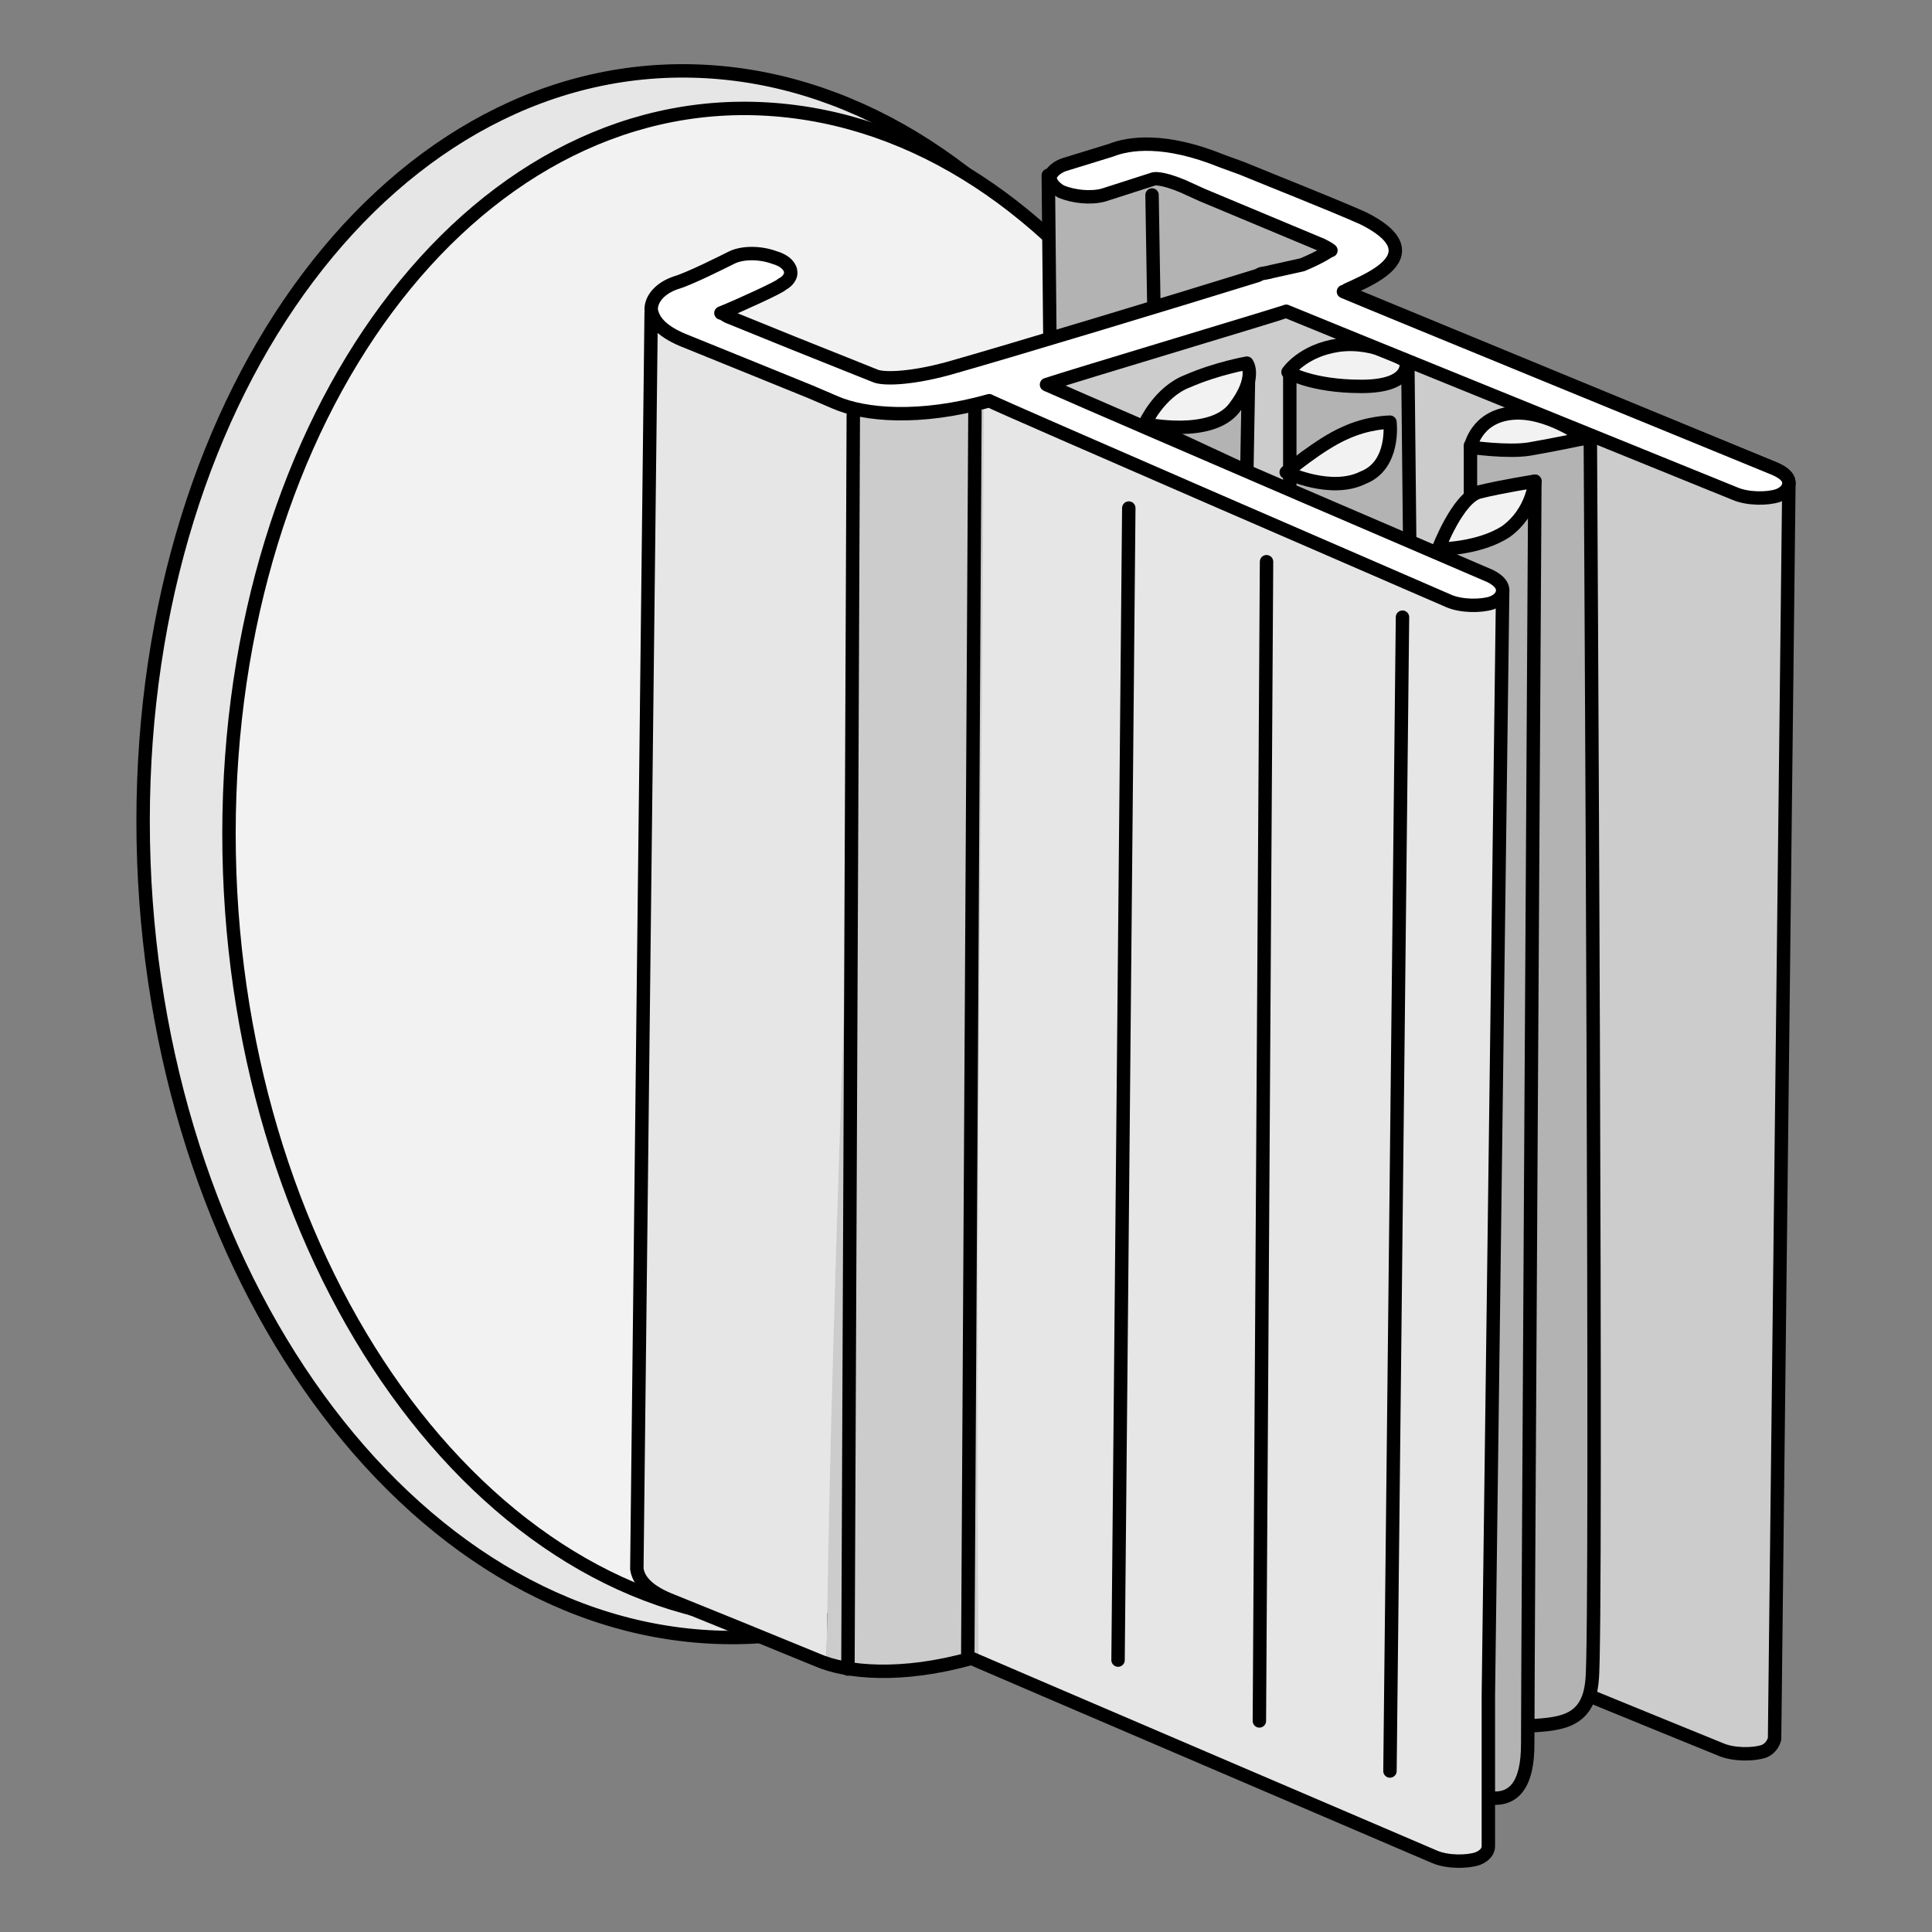 <?xml version="1.0" encoding="utf-8"?>
<!-- Generator: Adobe Illustrator 21.1.0, SVG Export Plug-In . SVG Version: 6.00 Build 0)  -->
<svg version="1.1" id="Layer_1" xmlns="http://www.w3.org/2000/svg" xmlns:xlink="http://www.w3.org/1999/xlink" x="0px" y="0px"
	 width="108px" height="108px" viewBox="0 0 108 108" style="enable-background:new 0 0 108 108;" xml:space="preserve">
<rect x="0" y="0" width="108" height="108" fill="#808080" stroke="none"/>
<style type="text/css">
	.st0{fill:#E6E6E6;stroke:#000000;stroke-width:0.75;stroke-linecap:round;stroke-linejoin:round;stroke-miterlimit:10;}
	.st1{fill:#F2F2F2;stroke:#000000;stroke-width:0.75;stroke-linecap:round;stroke-linejoin:round;stroke-miterlimit:10;}
	.st2{fill:#B3B3B3;stroke:#000000;stroke-width:0.75;stroke-linecap:round;stroke-linejoin:round;stroke-miterlimit:10;}
	.st3{fill:#FFFFFF;stroke:#000000;stroke-width:0.75;stroke-linecap:round;stroke-linejoin:round;stroke-miterlimit:10;}
	.st4{fill:#CCCCCC;stroke:#000000;stroke-width:0.75;stroke-linecap:round;stroke-linejoin:round;stroke-miterlimit:10;}
	.st5{fill:#E6E6E6;}
	.st6{fill:#CCCCCC;}
	.st7{fill:none;stroke:#000000;stroke-width:0.75;stroke-linecap:round;stroke-linejoin:round;stroke-miterlimit:10;}
</style>
<g>
	<path class="st0" d="M71.1,49.5c0,24.2-14.1,43-31.5,42C22.1,90.5,8,70.1,8,45.9S22.1,3,39.5,4C56.9,5,71.1,25.4,71.1,49.5z"/>
	<path class="st1" d="M73,50.1c0,23.3-13.5,41.5-30.1,40.5c-16.6-1-30.1-20.6-30.1-44c0-23.3,13.5-41.5,30.1-40.5
		C59.6,7.1,73,26.8,73,50.1z"/>
	<path class="st2" d="M58.7,20L58.6,9.8c0,0,3.9-1.4,5.3-1.3c1.4,0.1,11.3,4.7,11.3,4.7s0.5,1.8-1.4,2.6C71.8,16.6,58.7,20,58.7,20z
		"/>
	<line class="st3" x1="64.4" y1="10.9" x2="64.5" y2="17"/>
	<path class="st4" d="M72,15.9l-16.2,5.1l22.8,69.5l5.6,2.4c6.1,2.5,12,4.9,12,4.9c0.7,0.3,1.8,0.3,2.4,0.1c0.5-0.2,0.6-0.7,0.6-0.7
		L100,27c0,0,0,0,0,0c0-0.2-0.1-0.5-0.8-0.8l-24-9.9L72,15.9z"/>
	<polyline class="st2" points="69.7,26.3 69.8,20.7 64,23.7 69.6,26.3 69.7,26.3 	"/>
	<polyline class="st2" points="78.8,30 78.7,20.4 72.1,20.9 72.1,27.1 	"/>
	<path class="st2" d="M82.2,27.7l0-2.8l6.7-0.4c0,0,0.4,66.9,0.1,69.4c-0.2,2.5-1.9,2.5-4,2.6L82.2,27.7z"/>
	<path class="st2" d="M81,99.7c1.5,0.7,4.4,2.2,4.4-2.2c0-4.4,0.4-70.6,0.4-70.6l-6,4.2"/>
	<path class="st5" d="M36.4,17.5c0,0-0.8,69.6-0.8,70.2c0.1,0.7,0.7,1.3,2,1.8c0,0,3.7,1.5,3.7,1.5l4.4,1.8c0.2,0.1,0.3,0.1,0.5,0.2
		c0.3-23.7,1.6-47.3,1.8-71.1L36.4,17.5z"/>
	<path class="st6" d="M55.1,21.5l-5.3,1L48,21.8c-0.2,23.9-1.5,47.5-1.8,71.1c1.7,0.6,4.6,0.7,8.1-0.3c0,0,0.2,0.1,0.5,0.2
		C54.6,69,54.9,45.4,55.1,21.5z"/>
	<path class="st5" d="M84,33L55.3,21.5l-0.3,0.1c-0.1,23.9-0.5,47.5-0.3,71.4c3.5,1.5,25.5,10.9,25.5,10.9c0.7,0.3,1.8,0.3,2.4,0.1
		c0.5-0.2,0.6-0.5,0.6-0.7v0c0-0.1,0-3.6,0-8.4L84,33z"/>
	<path class="st7" d="M49.8,22.5l-13.4-5c0,0-0.8,69.6-0.8,70.2c0.1,0.7,0.7,1.3,2,1.8c0,0,3.7,1.5,3.7,1.5l4.4,1.8
		c1.6,0.7,4.7,1,8.6-0.1c0.2,0.1,25.9,11.1,25.9,11.1c0.7,0.3,1.8,0.3,2.4,0.1c0.5-0.2,0.6-0.5,0.6-0.7v0c0-0.1,0-3.6,0-8.4L84,33
		L55.3,21.5L49.8,22.5z"/>
	<line class="st3" x1="47.7" y1="23.2" x2="47.4" y2="93.3"/>
	<line class="st3" x1="54.1" y1="92.4" x2="54.5" y2="23"/>
	<line class="st3" x1="63.1" y1="28.4" x2="62.5" y2="92.8"/>
	<line class="st3" x1="70.4" y1="96.2" x2="70.8" y2="31.4"/>
	<line class="st3" x1="78.4" y1="34.5" x2="77.7" y2="99"/>
	<path class="st1" d="M64,23.7c0,0,3.7,0.8,5-0.9c1.3-1.7,0.7-2.5,0.7-2.5s-1.7,0.3-3.3,1C64.8,21.9,64,23.7,64,23.7z"/>
	<path class="st1" d="M71.9,26.4c0,0,1.9-1.6,3.3-2.2c1.3-0.6,2.5-0.6,2.5-0.6s0.3,2.4-1.5,3.1C74.4,27.6,71.9,26.4,71.9,26.4z"/>
	<path class="st1" d="M80.4,30.7c0,0,1.1-2.9,2.3-3.2c1.2-0.3,3.1-0.6,3.1-0.6s-0.1,1.7-1.6,2.8C82.7,30.7,80.4,30.7,80.4,30.7z"/>
	<path class="st1" d="M82.2,25c0,0,0.3-1.7,2.3-1.9c2-0.2,4.1,1.4,4.1,1.4s-1.9,0.4-3.1,0.6C84.3,25.3,82.2,25,82.2,25z"/>
	<path class="st1" d="M72,20.8c0,0,1.3,0.8,4.1,0.8c2.9,0,2.5-1.4,2.5-1.4s-1.7-1.2-3.8-0.9C72.8,19.6,72,20.8,72,20.8z"/>
	<path class="st3" d="M81,33.6c0.7,0.3,1.8,0.3,2.4,0.1c0.5-0.2,0.6-0.5,0.6-0.7v0c0-0.2-0.1-0.5-0.7-0.8c0,0-20.5-8.8-24.8-10.7
		c1.5-0.5,13.2-4,13.4-4.1C72.1,17.5,97,27.6,97,27.6c0.7,0.3,1.8,0.3,2.4,0.1c0.5-0.2,0.6-0.5,0.6-0.7c0,0,0,0,0,0
		c0-0.2-0.1-0.5-0.8-0.8c0,0-22.7-9.3-24.1-9.9c0.1,0,0.2-0.1,0.2-0.1c1.1-0.5,2.7-1.2,2.7-2.2c0,0,0,0,0,0c0-0.6-0.6-1.2-1.8-1.8
		c-1.8-0.8-5.1-2.1-6.8-2.8c0,0-1.1-0.4-1.1-0.4c-3.2-1.3-5.2-1-6.2-0.6c0,0-2.6,0.8-2.6,0.8c-0.6,0.2-0.8,0.6-0.8,0.7
		c0,0.2,0.1,0.5,0.6,0.8c0.7,0.3,1.7,0.4,2.4,0.2l2.8-0.9c0,0,0.4-0.1,1.6,0.4c0,0,1.1,0.5,1.1,0.5c0,0,6.7,2.8,6.7,2.8
		c0.4,0.2,0.5,0.3,0.5,0.3c-0.1,0-0.4,0.3-1.6,0.8L71,15.2c0.1,0-0.5,0.1-0.5,0.1l-0.2,0.1c-4.5,1.4-14.1,4.3-17.3,5.2
		c-2.2,0.6-3.7,0.6-4.1,0.4c0,0-4.5-1.8-4.5-1.8c0,0-3.7-1.5-3.7-1.5c-0.2-0.1-0.3-0.2-0.4-0.2c0,0,0,0,0,0c1-0.4,3.4-1.5,3.4-1.6
		c0.4-0.2,0.5-0.5,0.5-0.6c0,0,0,0,0-0.1c0-0.2-0.2-0.6-0.9-0.8c-0.8-0.3-1.8-0.3-2.4,0c-0.6,0.3-2.4,1.2-3.1,1.4
		c-0.9,0.3-1.4,0.9-1.4,1.5c0.1,0.7,0.7,1.3,2,1.8c0,0,3.7,1.5,3.7,1.5l3.2,1.3l1.4,0.6c1.6,0.7,4.7,1,8.6-0.1
		C55.6,22.6,81,33.6,81,33.6z"/>
</g>
</svg>
